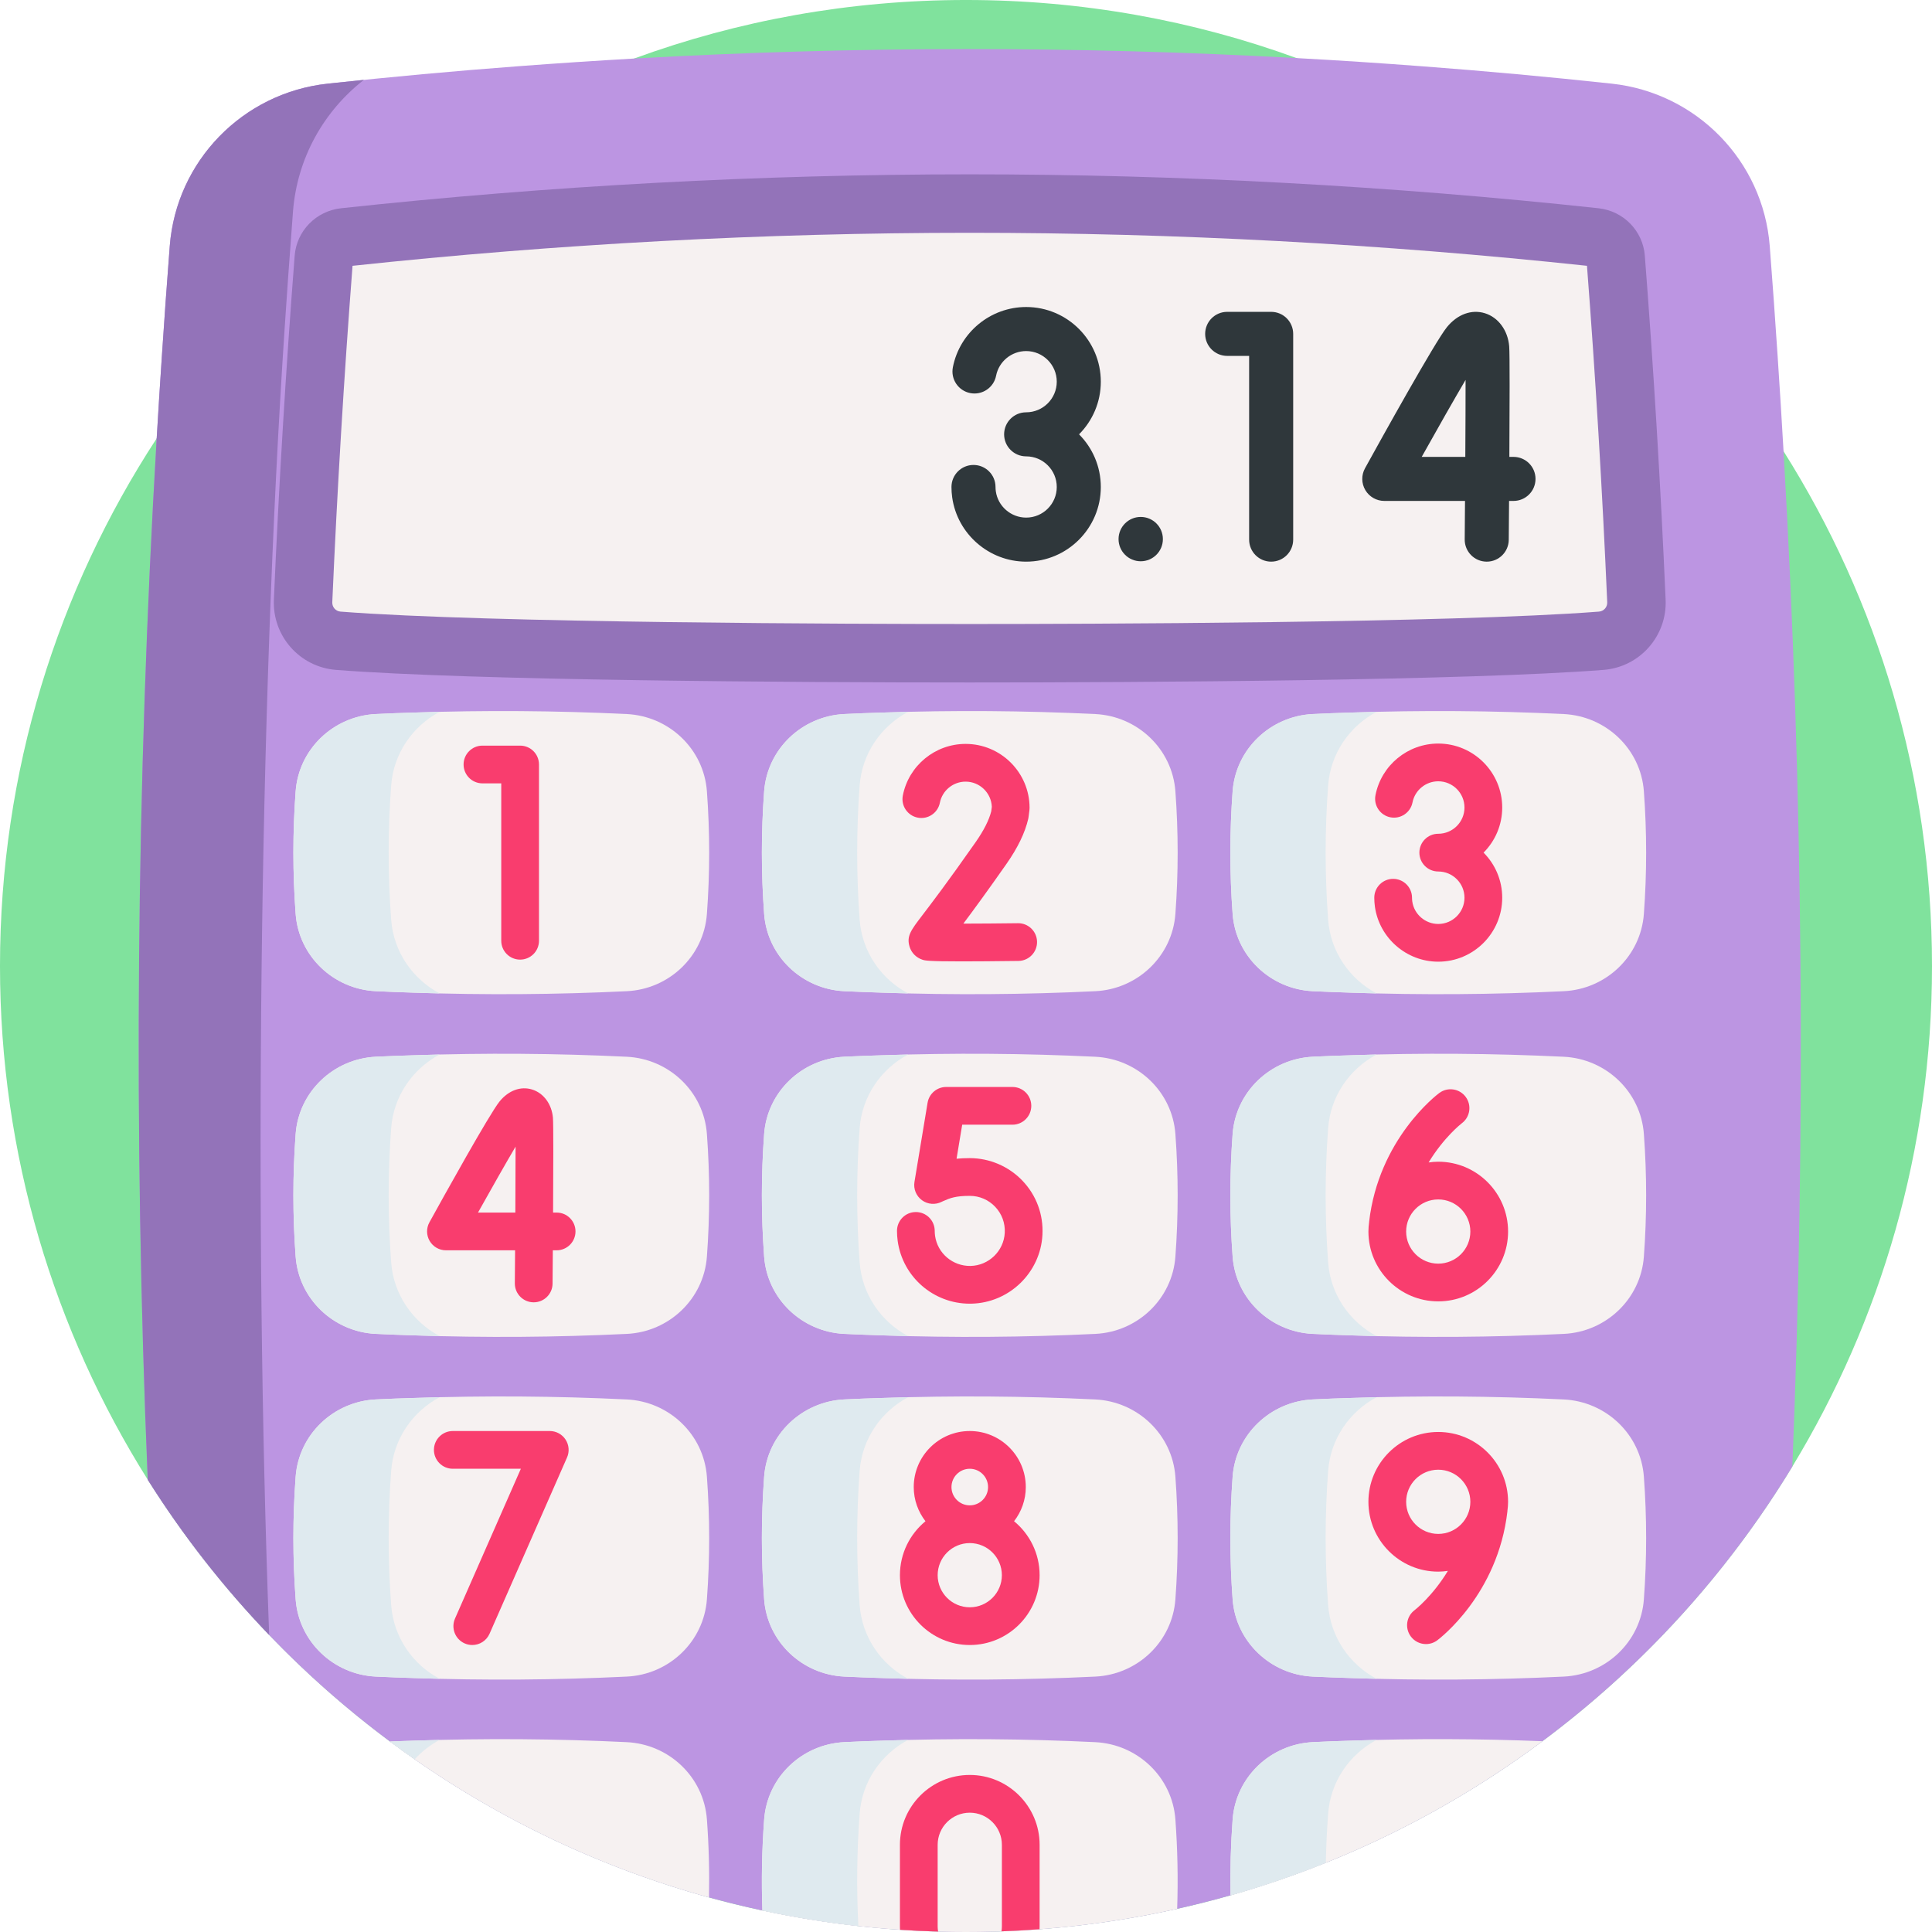 <svg id="Capa_1" enable-background="new 0 0 512 512" height="512" viewBox="0 0 512 512" width="512" xmlns="http://www.w3.org/2000/svg"><g><path d="m512 256c0 48.56-13.53 93.97-37.01 132.65-17.21 28.33-39.75 53.07-66.24 72.79-17.53 13.07-36.8 23.94-57.39 32.2-8.22 3.31-16.65 6.19-25.26 8.64-4.66 1.32-9.37 2.52-14.14 3.58-11.87 2.65-24.04 4.47-36.47 5.41-3.34.25-6.71.44-10.09.56-3.12.11-6.25.17-9.4.17-2.47 0-4.93-.03-7.39-.11-3.38-.09-6.75-.25-10.1-.48-3.7-.25-7.38-.58-11.04-.99-8.61-.95-17.09-2.34-25.42-4.12h-.01c-4.77-1.02-9.48-2.18-14.15-3.46-28.25-7.78-54.55-20.28-77.98-36.61-2.21-1.53-4.4-3.1-6.56-4.71-11.45-8.52-22.16-17.97-32.02-28.24-12.07-12.56-22.86-26.34-32.18-41.15v-.01c-24.8-39.43-39.15-86.1-39.15-136.12 0-51.59 15.27-99.62 41.52-139.82l.01-.01c10.06-15.41 21.75-29.68 34.82-42.55 25.82-25.43 57.01-45.42 91.71-58.11 27.42-10.03 57.04-15.51 87.94-15.51 30.77 0 60.26 5.43 87.59 15.39 53.71 19.55 99.03 56.57 129.07 104.2 24.92 39.49 39.34 86.27 39.34 136.41z" fill="#80e29d"/><path d="m474.99 388.65c-44.89 73.95-126.17 123.35-218.99 123.35-91.36 0-171.54-47.86-216.85-119.88-3.84-91.99-3.05-183.96 2.37-275.94.43-7.23.89-14.45 1.37-21.68.64-9.78 1.35-19.55 2.1-29.32 1.75-22.53 19.37-40.58 41.85-43.01 16.8-1.81 33.58-3.35 50.37-4.61 10.28-.78 20.57-1.46 30.85-2.05 58.51-3.3 117.02-3.35 175.53-.12 11.07.6 22.14 1.33 33.21 2.17 16.79 1.26 33.56 2.8 50.35 4.61 22.48 2.43 40.1 20.48 41.85 43.01.75 9.77 1.46 19.53 2.1 29.31.56 8.37 1.08 16.73 1.56 25.1 5.19 89.68 5.96 179.36 2.33 269.06z" fill="#bc95e2"/><path d="m96.44 21.16c-10.59 8.24-17.69 20.7-18.79 34.85-.45 5.87-.88 11.74-1.3 17.61-.31 4.33-.61 8.67-.89 13-6.81 101.77-8.19 237.22-4.13 346.66-12.07-12.56-22.86-26.34-32.18-41.15v-.01c-3.84-91.99-3.05-183.96 2.37-275.94l.01-.01c.42-7.22.88-14.45 1.36-21.67.64-9.78 1.35-19.55 2.1-29.32 1.75-22.53 19.37-40.58 41.85-43.01 3.2-.34 6.4-.68 9.6-1.01z" fill="#9373b9"/><path d="m441.408 158.927c.42 9.625-6.855 17.854-16.46 18.602-36.217 2.821-120.987 3.332-167.948 3.332s-131.739-.511-167.959-3.332c-9.605-.748-16.88-8.977-16.461-18.602 1.328-30.461 3.166-60.867 5.514-91.179.509-6.563 5.688-11.853 12.306-12.561 55.279-5.965 111.321-8.986 166.6-8.986 55.268 0 111.321 3.021 166.6 8.986 6.618.708 11.786 5.987 12.295 12.561 2.347 30.312 4.185 60.718 5.513 91.179z" fill="#9373b9"/><path d="m257 165.367c-29.224 0-127.616-.237-166.756-3.285-1.281-.1-2.241-1.19-2.185-2.481 1.294-29.674 3.098-59.661 5.366-89.157 54.281-5.807 109.301-8.751 163.575-8.751s109.295 2.943 163.564 8.749c2.266 29.484 4.071 59.474 5.366 89.159.056 1.29-.904 2.38-2.185 2.48-39.138 3.05-137.524 3.286-166.745 3.286z" fill="#f6f1f1"/><g><g><path d="m435.644 242.197c-.819 11.204-10.01 19.952-21.248 20.481-18.775.904-37.568 1.04-56.343.392-3.394-.102-6.77-.239-10.147-.392-11.221-.529-20.43-9.277-21.248-20.481-.802-10.829-.802-21.657 0-32.486.819-11.204 10.027-19.935 21.248-20.481 3.377-.153 6.753-.307 10.147-.392 18.775-.648 37.551-.512 56.343.392 11.238.546 20.43 9.277 21.248 20.481.802 10.829.802 21.657 0 32.486z" fill="#f6f1f1"/><path d="m364.82 263.264c-2.258-.056-4.516-.124-6.763-.202-3.393-.101-6.774-.236-10.145-.393-11.223-.528-20.435-9.268-21.255-20.48-.798-10.83-.798-21.659 0-32.478.82-11.212 10.032-19.941 21.255-20.491 3.37-.146 6.752-.303 10.145-.382 2.258-.079 4.505-.146 6.763-.202-7.156 3.808-12.223 11.021-12.852 19.547-.876 11.841-.876 23.693 0 35.534.63 8.527 5.696 15.75 12.852 19.547z" fill="#dfeaef"/></g><g><path d="m311.491 242.197c-.819 11.204-10.01 19.952-21.248 20.481-18.775.904-37.568 1.04-56.343.392-3.394-.102-6.77-.239-10.147-.392-11.221-.529-20.43-9.277-21.248-20.481-.802-10.829-.802-21.657 0-32.486.819-11.204 10.027-19.935 21.248-20.481 3.377-.153 6.753-.307 10.147-.392 18.775-.648 37.551-.512 56.343.392 11.238.546 20.43 9.277 21.248 20.481.802 10.829.802 21.657 0 32.486z" fill="#f6f1f1"/><path d="m240.667 263.264c-2.258-.056-4.516-.124-6.763-.202-3.393-.101-6.774-.236-10.144-.393-11.223-.528-20.435-9.268-21.255-20.48-.798-10.83-.798-21.659 0-32.478.82-11.212 10.032-19.941 21.255-20.491 3.37-.146 6.752-.303 10.144-.382 2.258-.079 4.505-.146 6.763-.202-7.156 3.808-12.223 11.021-12.852 19.547-.876 11.841-.876 23.693 0 35.534.63 8.527 5.696 15.75 12.852 19.547z" fill="#dfeaef"/></g><g><path d="m187.338 242.197c-.819 11.204-10.01 19.952-21.248 20.481-18.775.904-37.568 1.04-56.343.392-3.394-.102-6.77-.239-10.147-.392-11.221-.529-20.43-9.277-21.248-20.481-.802-10.829-.802-21.657 0-32.486.819-11.204 10.027-19.935 21.248-20.481 3.377-.153 6.753-.307 10.147-.392 18.775-.648 37.551-.512 56.343.392 11.238.546 20.43 9.277 21.248 20.481.802 10.829.802 21.657 0 32.486z" fill="#f6f1f1"/><path d="m116.514 263.264c-2.258-.056-4.516-.124-6.763-.202-3.393-.101-6.774-.236-10.144-.393-11.223-.528-20.435-9.268-21.255-20.48-.798-10.83-.798-21.659 0-32.478.82-11.212 10.032-19.941 21.255-20.491 3.37-.146 6.752-.303 10.144-.382 2.258-.079 4.505-.146 6.763-.202-7.156 3.808-12.223 11.021-12.852 19.547-.876 11.841-.876 23.693 0 35.534.63 8.527 5.696 15.75 12.852 19.547z" fill="#dfeaef"/></g></g><g><path d="m435.644 333.016c-.819 11.204-10.01 19.952-21.248 20.481-18.775.904-37.568 1.04-56.343.392-3.394-.102-6.77-.239-10.147-.392-11.221-.529-20.43-9.277-21.248-20.481-.802-10.829-.802-21.657 0-32.486.819-11.204 10.027-19.935 21.248-20.481 3.377-.153 6.753-.307 10.147-.392 18.775-.648 37.551-.512 56.343.392 11.238.546 20.43 9.277 21.248 20.481.802 10.829.802 21.657 0 32.486z" fill="#f6f1f1"/><path d="m364.82 354.083c-2.258-.056-4.516-.124-6.763-.202-3.393-.101-6.774-.236-10.145-.393-11.223-.528-20.435-9.268-21.255-20.48-.798-10.83-.798-21.659 0-32.478.82-11.212 10.032-19.941 21.255-20.491 3.37-.146 6.752-.303 10.145-.382 2.258-.079 4.505-.146 6.763-.202-7.156 3.808-12.223 11.021-12.852 19.547-.876 11.841-.876 23.693 0 35.534.63 8.526 5.696 15.75 12.852 19.547z" fill="#dfeaef"/></g><g><path d="m311.491 333.016c-.819 11.204-10.01 19.952-21.248 20.481-18.775.904-37.568 1.04-56.343.392-3.394-.102-6.77-.239-10.147-.392-11.221-.529-20.43-9.277-21.248-20.481-.802-10.829-.802-21.657 0-32.486.819-11.204 10.027-19.935 21.248-20.481 3.377-.153 6.753-.307 10.147-.392 18.775-.648 37.551-.512 56.343.392 11.238.546 20.43 9.277 21.248 20.481.802 10.829.802 21.657 0 32.486z" fill="#f6f1f1"/><path d="m240.667 354.083c-2.258-.056-4.516-.124-6.763-.202-3.393-.101-6.774-.236-10.144-.393-11.223-.528-20.435-9.268-21.255-20.48-.798-10.83-.798-21.659 0-32.478.82-11.212 10.032-19.941 21.255-20.491 3.37-.146 6.752-.303 10.144-.382 2.258-.079 4.505-.146 6.763-.202-7.156 3.808-12.223 11.021-12.852 19.547-.876 11.841-.876 23.693 0 35.534.63 8.526 5.696 15.75 12.852 19.547z" fill="#dfeaef"/></g><g><path d="m187.338 333.016c-.819 11.204-10.01 19.952-21.248 20.481-18.775.904-37.568 1.04-56.343.392-3.394-.102-6.77-.239-10.147-.392-11.221-.529-20.43-9.277-21.248-20.481-.802-10.829-.802-21.657 0-32.486.819-11.204 10.027-19.935 21.248-20.481 3.377-.153 6.753-.307 10.147-.392 18.775-.648 37.551-.512 56.343.392 11.238.546 20.43 9.277 21.248 20.481.802 10.829.802 21.657 0 32.486z" fill="#f6f1f1"/><path d="m116.514 354.083c-2.258-.056-4.516-.124-6.763-.202-3.393-.101-6.774-.236-10.144-.393-11.223-.528-20.435-9.268-21.255-20.48-.798-10.83-.798-21.659 0-32.478.82-11.212 10.032-19.941 21.255-20.491 3.37-.146 6.752-.303 10.144-.382 2.258-.079 4.505-.146 6.763-.202-7.156 3.808-12.223 11.021-12.852 19.547-.876 11.841-.876 23.693 0 35.534.63 8.526 5.696 15.75 12.852 19.547z" fill="#dfeaef"/></g><g><g><path d="m435.644 423.834c-.819 11.204-10.01 19.952-21.248 20.481-18.775.904-37.568 1.04-56.343.392-3.394-.102-6.77-.239-10.147-.392-11.221-.529-20.43-9.277-21.248-20.481-.802-10.829-.802-21.657 0-32.486.819-11.204 10.027-19.935 21.248-20.481 3.377-.153 6.753-.307 10.147-.392 18.775-.648 37.551-.512 56.343.392 11.238.546 20.43 9.277 21.248 20.481.802 10.829.802 21.658 0 32.486z" fill="#f6f1f1"/><path d="m364.82 444.901c-2.258-.056-4.516-.124-6.763-.202-3.393-.101-6.774-.236-10.145-.393-11.223-.528-20.435-9.268-21.255-20.48-.798-10.83-.798-21.659 0-32.478.82-11.212 10.032-19.941 21.255-20.491 3.37-.146 6.752-.303 10.145-.382 2.258-.079 4.505-.146 6.763-.202-7.156 3.808-12.223 11.021-12.852 19.547-.876 11.841-.876 23.693 0 35.534.63 8.527 5.696 15.75 12.852 19.547z" fill="#dfeaef"/></g><g><path d="m311.491 423.834c-.819 11.204-10.01 19.952-21.248 20.481-18.775.904-37.568 1.04-56.343.392-3.394-.102-6.77-.239-10.147-.392-11.221-.529-20.43-9.277-21.248-20.481-.802-10.829-.802-21.657 0-32.486.819-11.204 10.027-19.935 21.248-20.481 3.377-.153 6.753-.307 10.147-.392 18.775-.648 37.551-.512 56.343.392 11.238.546 20.43 9.277 21.248 20.481.802 10.829.802 21.658 0 32.486z" fill="#f6f1f1"/><path d="m240.667 444.901c-2.258-.056-4.516-.124-6.763-.202-3.393-.101-6.774-.236-10.144-.393-11.223-.528-20.435-9.268-21.255-20.48-.798-10.83-.798-21.659 0-32.478.82-11.212 10.032-19.941 21.255-20.491 3.37-.146 6.752-.303 10.144-.382 2.258-.079 4.505-.146 6.763-.202-7.156 3.808-12.223 11.021-12.852 19.547-.876 11.841-.876 23.693 0 35.534.63 8.527 5.696 15.75 12.852 19.547z" fill="#dfeaef"/></g><g><path d="m187.338 423.834c-.819 11.204-10.01 19.952-21.248 20.481-18.775.904-37.568 1.04-56.343.392-3.394-.102-6.77-.239-10.147-.392-11.221-.529-20.43-9.277-21.248-20.481-.802-10.829-.802-21.657 0-32.486.819-11.204 10.027-19.935 21.248-20.481 3.377-.153 6.753-.307 10.147-.392 18.775-.648 37.551-.512 56.343.392 11.238.546 20.43 9.277 21.248 20.481.802 10.829.802 21.658 0 32.486z" fill="#f6f1f1"/><path d="m116.514 444.901c-2.258-.056-4.516-.124-6.763-.202-3.393-.101-6.774-.236-10.144-.393-11.223-.528-20.435-9.268-21.255-20.48-.798-10.83-.798-21.659 0-32.478.82-11.212 10.032-19.941 21.255-20.491 3.37-.146 6.752-.303 10.144-.382 2.258-.079 4.505-.146 6.763-.202-7.156 3.808-12.223 11.021-12.852 19.547-.876 11.841-.876 23.693 0 35.534.63 8.527 5.696 15.75 12.852 19.547z" fill="#dfeaef"/></g></g><g><g><path d="m408.75 461.44c-24.53 18.28-52.45 32.26-82.65 40.84-.12-6.7.06-13.4.56-20.11.82-11.21 10.03-19.94 21.25-20.48 3.37-.16 6.75-.31 10.14-.4 16.9-.58 33.79-.53 50.7.15z" fill="#f6f1f1"/><path d="m364.82 461.09c-7.16 3.81-12.22 11.02-12.85 19.55-.32 4.33-.53 8.67-.61 13-8.22 3.31-16.65 6.19-25.26 8.64-.12-6.7.06-13.41.56-20.11.82-11.21 10.03-19.94 21.25-20.49 3.37-.15 6.75-.31 10.15-.39 2.26-.07 4.5-.14 6.76-.2z" fill="#dfeaef"/></g><g><path d="m311.96 505.86c-18.01 4.02-36.73 6.14-55.96 6.14-18.51 0-36.56-1.97-53.96-5.7-.29-8.04-.13-16.08.47-24.13.81-11.21 10.02-19.94 21.24-20.48 3.38-.16 6.76-.31 10.15-.4 18.78-.64 37.55-.51 56.34.4 11.24.54 20.43 9.27 21.25 20.48.58 7.9.74 15.79.47 23.69z" fill="#f6f1f1"/><path d="m240.67 461.09c-7.16 3.81-12.23 11.02-12.85 19.55-.74 9.92-.86 19.85-.35 29.78-8.61-.95-17.09-2.34-25.42-4.12-.29-8.05-.13-16.09.46-24.13.82-11.21 10.03-19.94 21.25-20.49 3.37-.15 6.75-.31 10.14-.39 2.26-.07 4.51-.14 6.77-.2z" fill="#dfeaef"/></g><g><path d="m187.89 502.84c-30.92-8.51-59.49-22.68-84.54-41.32 2.13-.09 4.26-.17 6.4-.23 18.77-.64 37.55-.51 56.34.4 11.24.54 20.43 9.27 21.25 20.48.51 6.89.69 13.78.55 20.67z" fill="#f6f1f1"/><path d="m116.51 461.09c-2.49 1.33-4.73 3.07-6.6 5.14-2.21-1.53-4.4-3.1-6.56-4.71 2.13-.1 4.26-.18 6.4-.23 2.26-.07 4.51-.14 6.76-.2z" fill="#dfeaef"/></g></g><g><path d="m127.854 207.599h4.983v41.71c0 2.761 2.238 5 5 5s5-2.239 5-5v-46.71c0-2.761-2.238-5-5-5h-9.983c-2.762 0-5 2.239-5 5s2.238 5 5 5z" fill="#f93d6e"/><path d="m325.217 94.317h5.817v48.69c0 3.224 2.613 5.837 5.837 5.837s5.837-2.613 5.837-5.837v-54.527c0-3.224-2.613-5.837-5.837-5.837h-11.654c-3.224 0-5.837 2.613-5.837 5.837s2.613 5.837 5.837 5.837z" fill="#2f373b"/><path d="m145.693 379.236h-25.696c-2.762 0-5 2.239-5 5s2.238 5 5 5h18.036l-17.45 39.698c-1.111 2.528.037 5.478 2.565 6.589.654.288 1.337.424 2.009.424 1.923 0 3.757-1.116 4.58-2.989l20.533-46.71c.68-1.546.533-3.331-.391-4.745-.922-1.414-2.497-2.267-4.186-2.267z" fill="#f93d6e"/><path d="m256.998 306.916c-1.298 0-2.451.054-3.501.158l1.494-9.016h13.31c2.762 0 5-2.239 5-5s-2.238-5-5-5h-17.55c-2.446 0-4.533 1.77-4.933 4.183l-3.477 20.984c-.309 1.859.465 3.729 1.984 4.844s3.546 1.275 5.227.424c.039-.02.173-.085.379-.178 1.878-.845 3.384-1.399 7.066-1.399 2.569 0 4.961 1.028 6.734 2.895 1.771 1.865 2.673 4.313 2.539 6.892-.25 4.828-4.238 8.686-9.079 8.783-4.69.079-8.742-3.337-9.391-7.982-.06-.427-.09-.865-.09-1.302 0-2.761-2.238-5-5-5s-5 2.239-5 5c0 .897.063 1.8.186 2.684 1.33 9.53 9.504 16.604 19.103 16.603.13 0 .263-.001.394-.004 10.058-.203 18.344-8.225 18.864-18.263.277-5.344-1.596-10.421-5.273-14.295-3.627-3.821-8.724-6.011-13.986-6.011z" fill="#f93d6e"/><path d="m147.511 321.342h-.939c.066-11.273.103-23.431-.037-25.103-.302-3.617-2.469-6.564-5.519-7.508-3.026-.937-6.246.245-8.618 3.157-2.644 3.242-14.902 25.342-18.597 32.039-.854 1.549-.827 3.434.072 4.957s2.537 2.458 4.306 2.458h18.325c-.022 3.097-.046 6.067-.069 8.743-.023 2.761 2.195 5.019 4.957 5.043h.044c2.741 0 4.976-2.21 4.999-4.957.014-1.638.041-4.852.07-8.829h1.006c2.762 0 5-2.239 5-5s-2.239-5-5-5zm-10.941 0h-9.896c3.726-6.667 7.367-13.07 9.958-17.475.002 4.572-.024 10.905-.062 17.475z" fill="#f93d6e"/><path d="m401.093 121.077h-1.097c.078-13.16.12-27.352-.043-29.303-.352-4.222-2.882-7.662-6.442-8.764-3.533-1.093-7.291.286-10.06 3.685-3.086 3.784-17.396 29.583-21.709 37.4-.997 1.808-.966 4.009.084 5.787s2.962 2.869 5.026 2.869h21.392c-.026 3.615-.054 7.083-.081 10.206-.027 3.224 2.563 5.859 5.786 5.887h.051c3.2 0 5.808-2.58 5.836-5.786.016-1.912.048-5.663.082-10.307h1.174c3.224 0 5.837-2.613 5.837-5.837s-2.613-5.837-5.836-5.837zm-12.772 0h-11.552c4.349-7.782 8.6-15.257 11.624-20.399.003 5.337-.027 12.73-.072 20.399z" fill="#2f373b"/><path d="m243.204 216.684c2.7.531 5.337-1.232 5.87-3.942.638-3.244 3.507-5.599 6.822-5.599 3.741 0 6.801 2.97 6.946 6.676l-.15 1.178c-.589 2.346-1.98 5.096-4.138 8.179-7.401 10.576-11.819 16.36-14.192 19.468-2.949 3.862-4.17 5.46-3.312 8.25.502 1.632 1.738 2.884 3.393 3.436.663.221 1.342.448 10.422.448 3.554 0 8.396-.035 15.025-.118 2.762-.035 4.972-2.301 4.938-5.062-.035-2.761-2.303-4.975-5.063-4.937-4.95.062-10.211.102-14.465.107 2.615-3.487 6.333-8.55 11.447-15.857 2.964-4.235 4.895-8.231 5.74-11.878.037-.163.067-.328.089-.494l.231-1.807c.026-.211.04-.423.04-.635 0-9.347-7.604-16.952-16.952-16.952-8.082 0-15.078 5.75-16.635 13.672-.531 2.706 1.234 5.335 3.944 5.867z" fill="#f93d6e"/><path d="m381.151 244.859c-3.45 0-6.41-2.569-6.885-5.978-.045-.318-.067-.646-.067-.975 0-2.761-2.238-5-5-5s-5 2.239-5 5c0 .79.055 1.584.163 2.358 1.16 8.32 8.378 14.594 16.789 14.594 9.348 0 16.952-7.605 16.952-16.952 0-4.659-1.89-8.885-4.941-11.952 3.052-3.067 4.941-7.293 4.941-11.952 0-9.347-7.604-16.952-16.952-16.952-8.082 0-15.078 5.75-16.635 13.672-.532 2.709 1.232 5.338 3.942 5.87 2.705.531 5.338-1.232 5.87-3.942.638-3.244 3.507-5.599 6.822-5.599 3.833 0 6.952 3.119 6.952 6.952s-3.119 6.952-6.952 6.952c-2.762 0-5 2.239-5 5s2.238 5 5 5c3.833 0 6.952 3.119 6.952 6.952s-3.118 6.952-6.951 6.952z" fill="#f93d6e"/><path d="m271.939 137.17c-4.028 0-7.483-2.999-8.037-6.978-.052-.372-.079-.754-.079-1.138 0-3.224-2.613-5.837-5.837-5.837s-5.837 2.613-5.837 5.837c0 .923.064 1.849.19 2.752 1.354 9.713 9.78 17.037 19.598 17.037 10.912 0 19.789-8.877 19.789-19.789 0-5.439-2.206-10.372-5.768-13.952 3.562-3.581 5.768-8.514 5.768-13.952 0-10.912-8.877-19.789-19.789-19.789-9.434 0-17.601 6.712-19.418 15.959-.621 3.163 1.439 6.231 4.602 6.852 3.158.619 6.231-1.438 6.852-4.602.744-3.787 4.094-6.536 7.964-6.536 4.474 0 8.115 3.641 8.115 8.115 0 4.475-3.641 8.116-8.115 8.116-3.224 0-5.837 2.613-5.837 5.837s2.613 5.837 5.837 5.837c4.474 0 8.115 3.641 8.115 8.116.003 4.475-3.638 8.115-8.113 8.115z" fill="#2f373b"/><g fill="#f93d6e"><path d="m268.736 403.142c1.941-2.51 3.11-5.647 3.11-9.058 0-8.187-6.66-14.848-14.848-14.848s-14.848 6.661-14.848 14.848c0 3.411 1.168 6.548 3.11 9.058-4.13 3.397-6.77 8.544-6.77 14.297 0 10.205 8.303 18.507 18.508 18.507s18.508-8.302 18.508-18.507c0-5.753-2.64-10.9-6.77-14.297zm-16.586-9.058c0-2.673 2.175-4.848 4.848-4.848s4.848 2.175 4.848 4.848-2.175 4.848-4.848 4.848-4.848-2.175-4.848-4.848zm4.848 31.863c-4.691 0-8.508-3.816-8.508-8.507s3.816-8.508 8.508-8.508 8.508 3.816 8.508 8.508c0 4.69-3.817 8.507-8.508 8.507z"/><path d="m381.151 379.487c-10.205 0-18.508 8.302-18.508 18.507s8.303 18.508 18.508 18.508c.868 0 1.715-.081 2.551-.197-4.059 6.696-8.666 10.283-8.806 10.39-2.204 1.651-2.658 4.774-1.014 6.985.981 1.319 2.488 2.016 4.016 2.016 1.037 0 2.084-.322 2.98-.988.655-.487 16.073-12.188 18.601-34.182.004-.037-.002-.073.001-.11.105-.795.177-1.599.177-2.422.001-10.205-8.301-18.507-18.506-18.507zm-8.507 18.507c0-4.691 3.816-8.507 8.508-8.507 4.69 0 8.507 3.816 8.507 8.507s-3.816 8.508-8.507 8.508c-4.692 0-8.508-3.817-8.508-8.508z"/><path d="m381.151 344.878c10.205 0 18.507-8.302 18.507-18.508s-8.302-18.508-18.507-18.508c-.868 0-1.715.081-2.551.197 4.058-6.695 8.666-10.282 8.806-10.39 2.204-1.651 2.658-4.774 1.014-6.985-1.648-2.216-4.78-2.677-6.996-1.028-.655.487-16.075 12.188-18.601 34.183-.004.035.002.068-.001.102-.105.797-.178 1.604-.178 2.429 0 10.205 8.302 18.508 18.507 18.508zm8.507-18.508c0 4.691-3.816 8.508-8.507 8.508s-8.508-3.816-8.508-8.508 3.816-8.508 8.508-8.508c4.691.001 8.507 3.817 8.507 8.508z"/><path d="m257 470.38c-10.21 0-18.51 8.31-18.51 18.51v21.6c0 .31.01.62.02.92 3.35.23 6.72.39 10.1.48-.08-.46-.12-.92-.12-1.4v-21.6c0-4.69 3.82-8.51 8.51-8.51s8.51 3.82 8.51 8.51v21.6c0 .45-.04.9-.11 1.34 3.38-.12 6.75-.31 10.09-.56.01-.26.02-.52.02-.78v-21.6c0-10.2-8.31-18.51-18.51-18.51z"/></g><circle cx="302.302" cy="142.867" fill="#2f373b" r="5.875"/></g></g></svg>
